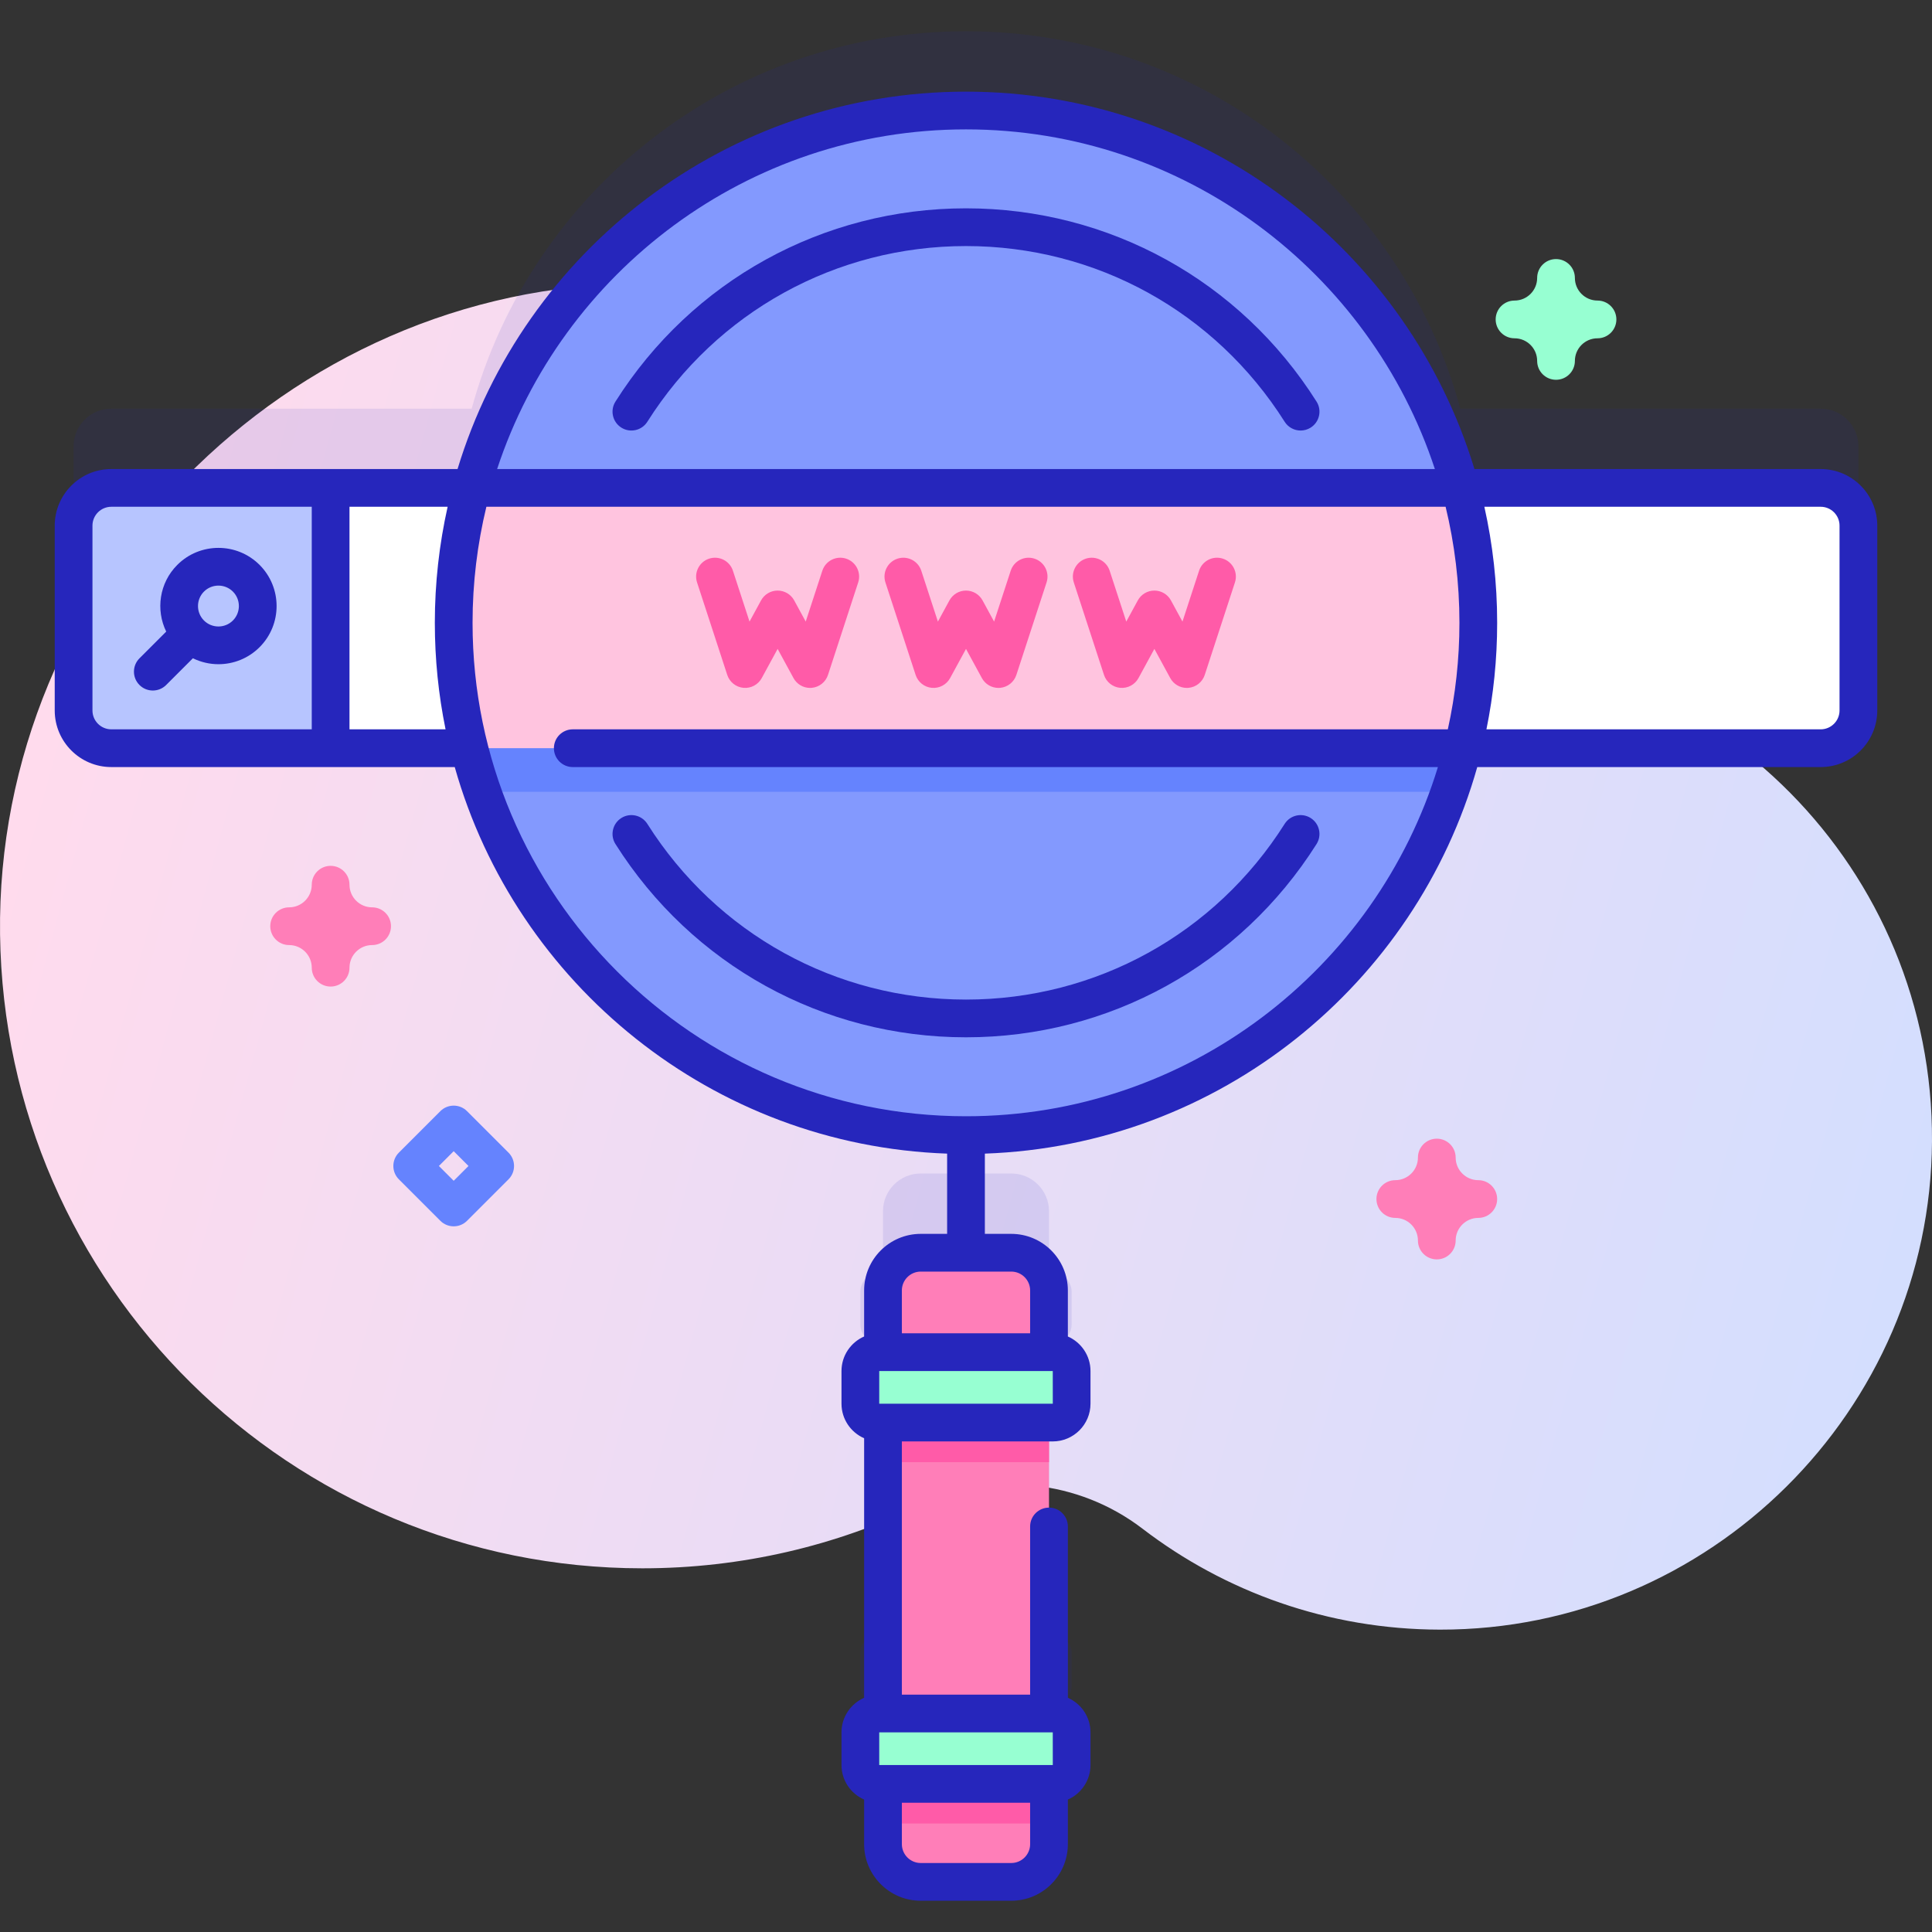 <svg id="Capa_1" enable-background="new 0 0 512 512" height="512" viewBox="0 0 512 512" width="512" xmlns="http://www.w3.org/2000/svg" xmlns:xlink="http://www.w3.org/1999/xlink"><rect x="0" y="0" width="512" height="512" fill="#333333" stroke="none"/><linearGradient id="SVGID_1_" gradientUnits="userSpaceOnUse" x1="-18.666" x2="528.477" y1="193.701" y2="343.368"><stop offset=".049" stop-color="#ffdbed"/><stop offset=".999" stop-color="#d2deff"/></linearGradient><g><path d="m382.606 171.517c-.192-.001-.385-.002-.577-.002-32.034-.05-62.385-13.844-83.44-37.986-31.366-35.964-77.6-58.622-129.121-58.393-93.512.415-170.663 78.981-169.454 172.486 1.203 92.986 76.955 167.995 170.227 167.995 26.343 0 51.286-5.987 73.547-16.672 19.194-9.213 42.065-6.784 58.968 6.161 21.863 16.745 49.19 26.713 78.846 26.763 71.382.119 129.981-58.02 130.396-129.401.418-72.049-57.442-130.527-129.392-130.951z" fill="url(#SVGID_1_)"/><path d="m278.995 355.992c2.761 0 4.999-2.238 4.999-4.999v-8.653c0-2.761-2.238-4.999-4.999-4.999h-1v-16.355c0-5.519-4.479-9.998-9.998-9.998h-23.995c-5.519 0-9.998 4.479-9.998 9.998v16.355h-1c-2.761 0-4.999 2.238-4.999 4.999v8.653c0 2.761 2.238 4.999 4.999 4.999h1v77.102h-1c-2.761 0-4.999 2.238-4.999 4.999v8.653c0 2.761 2.238 4.999 4.999 4.999h1v15.97c0 5.529 4.479 9.998 9.998 9.998h23.995c5.519 0 9.998-4.469 9.998-9.998v-15.97h1c2.761 0 4.999-2.238 4.999-4.999v-8.653c0-2.761-2.238-4.999-4.999-4.999h-1v-77.102z" fill="#2626bc" opacity=".1"/><path d="m482.502 108.3h-95.504c-15.693-57.633-68.392-100.013-130.998-100.013s-115.305 42.38-130.998 100.013h-95.504c-5.519 0-9.998 4.479-9.998 9.998v48.98c0 5.529 4.479 9.998 9.998 9.998h94.838c14.821 58.92 68.145 102.544 131.664 102.544s116.844-43.624 131.664-102.544h94.838c5.519 0 9.998-4.469 9.998-9.998v-48.98c0-5.519-4.479-9.998-9.998-9.998z" fill="#2626bc" opacity=".1"/><circle cx="256" cy="165.053" fill="#8399fe" r="135.766"/><path d="m492.5 139.298v48.98c0 5.529-4.479 9.998-9.998 9.998h-453.004c-5.519 0-9.998-4.469-9.998-9.998v-48.98c0-5.519 4.479-9.998 9.998-9.998h453.004c5.519 0 9.998 4.479 9.998 9.998z" fill="#fff"/><path d="m384.205 209.835c4.901-14.017 7.565-29.086 7.565-44.783 0-7.33-.58-14.52-1.7-21.54h-268.14c-1.12 7.02-1.7 14.21-1.7 21.54 0 15.698 2.664 30.766 7.565 44.783z" fill="#6583fe"/><path d="m391.761 165.053c0 11.458-1.42 22.595-4.099 33.223h-263.324c-2.679-10.628-4.099-21.765-4.099-33.223 0-12.377 1.66-24.365 4.759-35.752h262.005c3.098 11.387 4.758 23.374 4.758 35.752z" fill="#ffc4df"/><path d="m87.619 198.28h-58.117c-5.522 0-9.998-4.476-9.998-9.998v-48.985c0-5.522 4.476-9.998 9.998-9.998h58.117z" fill="#b7c5ff"/><path d="m277.995 341.984v146.729c0 5.529-4.479 9.998-9.998 9.998h-23.995c-5.519 0-9.998-4.469-9.998-9.998v-146.729c0-5.519 4.479-9.998 9.998-9.998h23.995c5.519.001 9.998 4.48 9.998 9.998z" fill="#ff7eb8"/><path d="m234.004 368.839h43.991v18.646h-43.991z" fill="#ff5ba8"/><path d="m234.004 464.588h43.991v18.656h-43.991z" fill="#ff5ba8"/><path d="m278.995 376.992h-45.99c-2.761 0-4.999-2.238-4.999-4.999v-8.653c0-2.761 2.238-4.999 4.999-4.999h45.99c2.761 0 4.999 2.238 4.999 4.999v8.653c0 2.761-2.238 4.999-4.999 4.999z" fill="#97ffd2"/><path d="m278.995 472.744h-45.99c-2.761 0-4.999-2.238-4.999-4.999v-8.653c0-2.761 2.238-4.999 4.999-4.999h45.99c2.761 0 4.999 2.238 4.999 4.999v8.653c0 2.761-2.238 4.999-4.999 4.999z" fill="#97ffd2"/><g fill="#ff5ba8"><path d="m214.676 182.305c-1.819 0-3.509-.991-4.39-2.61l-4.207-7.731-4.207 7.731c-.953 1.753-2.857 2.766-4.847 2.589-1.988-.183-3.677-1.53-4.296-3.427l-8.001-24.506c-.857-2.624.576-5.446 3.201-6.303 2.623-.854 5.447.576 6.303 3.201l4.401 13.481 3.055-5.613c.875-1.609 2.56-2.61 4.391-2.61s3.516 1.001 4.391 2.61l3.055 5.613 4.401-13.481c.857-2.624 3.681-4.059 6.303-3.201 2.624.857 4.058 3.679 3.2 6.303l-8.001 24.506c-.619 1.897-2.308 3.244-4.296 3.427-.153.014-.305.021-.456.021z"/><path d="m264.597 182.305c-1.819 0-3.509-.991-4.39-2.61l-4.207-7.73-4.207 7.731c-.953 1.753-2.853 2.766-4.847 2.589-1.988-.183-3.677-1.53-4.296-3.427l-8.001-24.506c-.857-2.624.576-5.446 3.201-6.303 2.625-.854 5.446.576 6.303 3.201l4.401 13.481 3.055-5.613c.875-1.609 2.56-2.61 4.391-2.61s3.516 1.001 4.391 2.61l3.055 5.613 4.401-13.481c.857-2.624 3.682-4.059 6.303-3.201 2.624.857 4.058 3.679 3.2 6.303l-8.001 24.506c-.619 1.897-2.308 3.244-4.296 3.427-.153.013-.305.02-.456.02z"/><path d="m314.518 182.305c-1.819 0-3.509-.991-4.39-2.61l-4.207-7.731-4.207 7.731c-.953 1.753-2.855 2.766-4.847 2.589-1.988-.183-3.677-1.53-4.296-3.427l-8.001-24.506c-.857-2.624.576-5.446 3.201-6.303 2.625-.854 5.447.576 6.303 3.201l4.401 13.481 3.055-5.613c.875-1.609 2.56-2.61 4.391-2.61s3.516 1.001 4.391 2.61l3.055 5.613 4.401-13.481c.857-2.624 3.68-4.059 6.303-3.201 2.624.857 4.058 3.679 3.201 6.303l-8.001 24.506c-.619 1.897-2.308 3.244-4.296 3.427-.154.014-.306.021-.457.021z"/></g><g fill="#2626bc"><path d="m256 274.897c37.891 0 72.618-19.146 92.897-51.215 1.477-2.333.78-5.422-1.553-6.897-2.338-1.476-5.423-.779-6.898 1.554-18.436 29.153-50.005 46.558-84.446 46.558s-66.01-17.405-84.446-46.559c-1.475-2.333-4.561-3.029-6.898-1.554-2.333 1.476-3.029 4.564-1.553 6.897 20.279 32.071 55.006 51.216 92.897 51.216z"/><path d="m348.897 106.423c-20.279-32.069-55.008-51.214-92.897-51.214s-72.618 19.146-92.897 51.214c-1.477 2.334-.78 5.423 1.553 6.898 2.334 1.474 5.423.78 6.898-1.553 18.437-29.154 50.006-46.56 84.446-46.56s66.01 17.405 84.446 46.56c.951 1.504 2.572 2.328 4.23 2.328.913 0 1.838-.251 2.668-.775 2.334-1.476 3.03-4.564 1.553-6.898z"/><path d="m482.498 124.299h-91.756c-17.518-57.809-71.291-100.012-134.742-100.012s-117.224 42.203-134.742 100.012h-91.756c-8.27 0-14.998 6.729-14.998 14.998v48.985c0 8.27 6.729 14.998 14.998 14.998h91.01c16.263 57.565 68.311 100.258 130.488 102.441v21.265h-6.997c-8.27 0-14.998 6.729-14.998 14.998v12.197c-3.527 1.547-5.999 5.067-5.999 9.158v8.653c0 4.091 2.472 7.612 5.999 9.158v68.783c-3.527 1.547-5.999 5.067-5.999 9.158v8.653c0 4.091 2.472 7.612 5.999 9.158v11.814c0 8.27 6.729 14.998 14.998 14.998h23.994c8.27 0 14.998-6.729 14.998-14.998v-11.814c3.527-1.547 5.999-5.067 5.999-9.158v-8.653c0-4.091-2.472-7.612-5.999-9.158v-45.401c0-2.762-2.238-5-5-5s-5 2.238-5 5v44.562h-33.99v-67.102h39.99c5.514 0 9.999-4.485 9.999-9.999v-8.653c0-4.091-2.472-7.612-5.999-9.158v-12.197c0-8.27-6.729-14.998-14.998-14.998h-6.997v-21.265c62.177-2.183 114.225-44.876 130.489-102.441h91.01c8.27 0 14.998-6.729 14.998-14.998v-48.985c-.001-8.271-6.73-14.999-14.999-14.999zm-203.504 334.792.007 8.652-45.995.001-.001-8.652zm-10.997 34.625h-23.994c-2.756 0-4.998-2.242-4.998-4.998v-10.974h33.99v10.974c0 2.755-2.242 4.998-4.998 4.998zm-34.991-121.723-.001-8.652 45.989-.001.007 8.652zm39.989-30.009v11.356h-33.99v-11.356c0-2.756 2.242-4.998 4.998-4.998h23.994c2.756 0 4.998 2.242 4.998 4.998zm-16.995-307.697c57.879 0 107.088 37.803 124.255 90.012h-248.51c17.167-52.209 66.375-90.012 124.255-90.012zm-231.496 153.995v-48.985c0-2.756 2.242-4.998 4.998-4.998h53.117v58.981h-53.117c-2.756 0-4.998-2.242-4.998-4.998zm68.115 4.998v-58.981h26.009c-2.216 9.903-3.393 20.193-3.393 30.755 0 9.665.98 19.105 2.844 28.227zm163.381 102.539c-72.104 0-130.766-58.661-130.766-130.766 0-10.591 1.275-20.888 3.662-30.755h254.207c2.388 9.867 3.662 20.164 3.662 30.755 0 9.689-1.069 19.133-3.077 28.227h-231.897c-2.762 0-5 2.238-5 5s2.238 5 5 5h229.27c-16.39 53.513-66.251 92.539-125.061 92.539zm231.496-107.537c0 2.756-2.242 4.998-4.998 4.998h-88.577c1.864-9.122 2.844-18.562 2.844-28.227 0-10.562-1.178-20.852-3.393-30.755h89.126c2.756 0 4.998 2.242 4.998 4.998z"/><path d="m68.79 149.705c-6.012-6.014-15.795-6.014-21.807 0-4.774 4.773-5.743 11.919-2.936 17.672l-7.085 7.085c-1.953 1.952-1.953 5.118 0 7.07.976.977 2.256 1.465 3.535 1.465s2.56-.488 3.535-1.465l7.085-7.085c2.13 1.039 4.447 1.574 6.769 1.574 3.949 0 7.897-1.503 10.903-4.51 6.014-6.011 6.014-15.794.001-21.806zm-7.07 14.736c-2.113 2.113-5.553 2.113-7.666 0s-2.113-5.553 0-7.666c1.057-1.057 2.445-1.585 3.833-1.585s2.776.528 3.833 1.585c2.113 2.113 2.113 5.553 0 7.666z"/></g><path d="m380.766 333.753c-2.762 0-5-2.238-5-5 0-3.306-2.689-5.995-5.995-5.995-2.762 0-5-2.238-5-5s2.238-5 5-5c3.306 0 5.995-2.689 5.995-5.995 0-2.762 2.238-5 5-5s5 2.238 5 5c0 3.306 2.689 5.995 5.995 5.995 2.762 0 5 2.238 5 5s-2.238 5-5 5c-3.306 0-5.995 2.689-5.995 5.995 0 2.761-2.238 5-5 5z" fill="#ff7eb8"/><path d="m412.362 100.647c-2.762 0-5-2.238-5-5 0-3.306-2.689-5.995-5.995-5.995-2.762 0-5-2.238-5-5s2.238-5 5-5c3.306 0 5.995-2.689 5.995-5.995 0-2.762 2.238-5 5-5s5 2.238 5 5c0 3.306 2.689 5.995 5.995 5.995 2.762 0 5 2.238 5 5s-2.238 5-5 5c-3.306 0-5.995 2.689-5.995 5.995 0 2.762-2.238 5-5 5z" fill="#97ffd2"/><path d="m87.619 261.449c-2.762 0-5-2.238-5-5 0-3.306-2.689-5.995-5.995-5.995-2.762 0-5-2.238-5-5s2.238-5 5-5c3.306 0 5.995-2.689 5.995-5.995 0-2.762 2.238-5 5-5s5 2.238 5 5c0 3.306 2.689 5.995 5.995 5.995 2.762 0 5 2.238 5 5s-2.238 5-5 5c-3.306 0-5.995 2.689-5.995 5.995 0 2.762-2.238 5-5 5z" fill="#ff7eb8"/><path d="m120.234 324.99c-1.279 0-2.56-.488-3.535-1.465l-10.994-10.994c-1.953-1.952-1.953-5.118 0-7.07l10.994-10.994c1.951-1.953 5.119-1.953 7.07 0l10.994 10.994c1.953 1.952 1.953 5.118 0 7.07l-10.994 10.994c-.975.976-2.255 1.465-3.535 1.465zm-3.923-15.994 3.923 3.923 3.923-3.923-3.923-3.923z" fill="#6583fe"/></g></svg>
